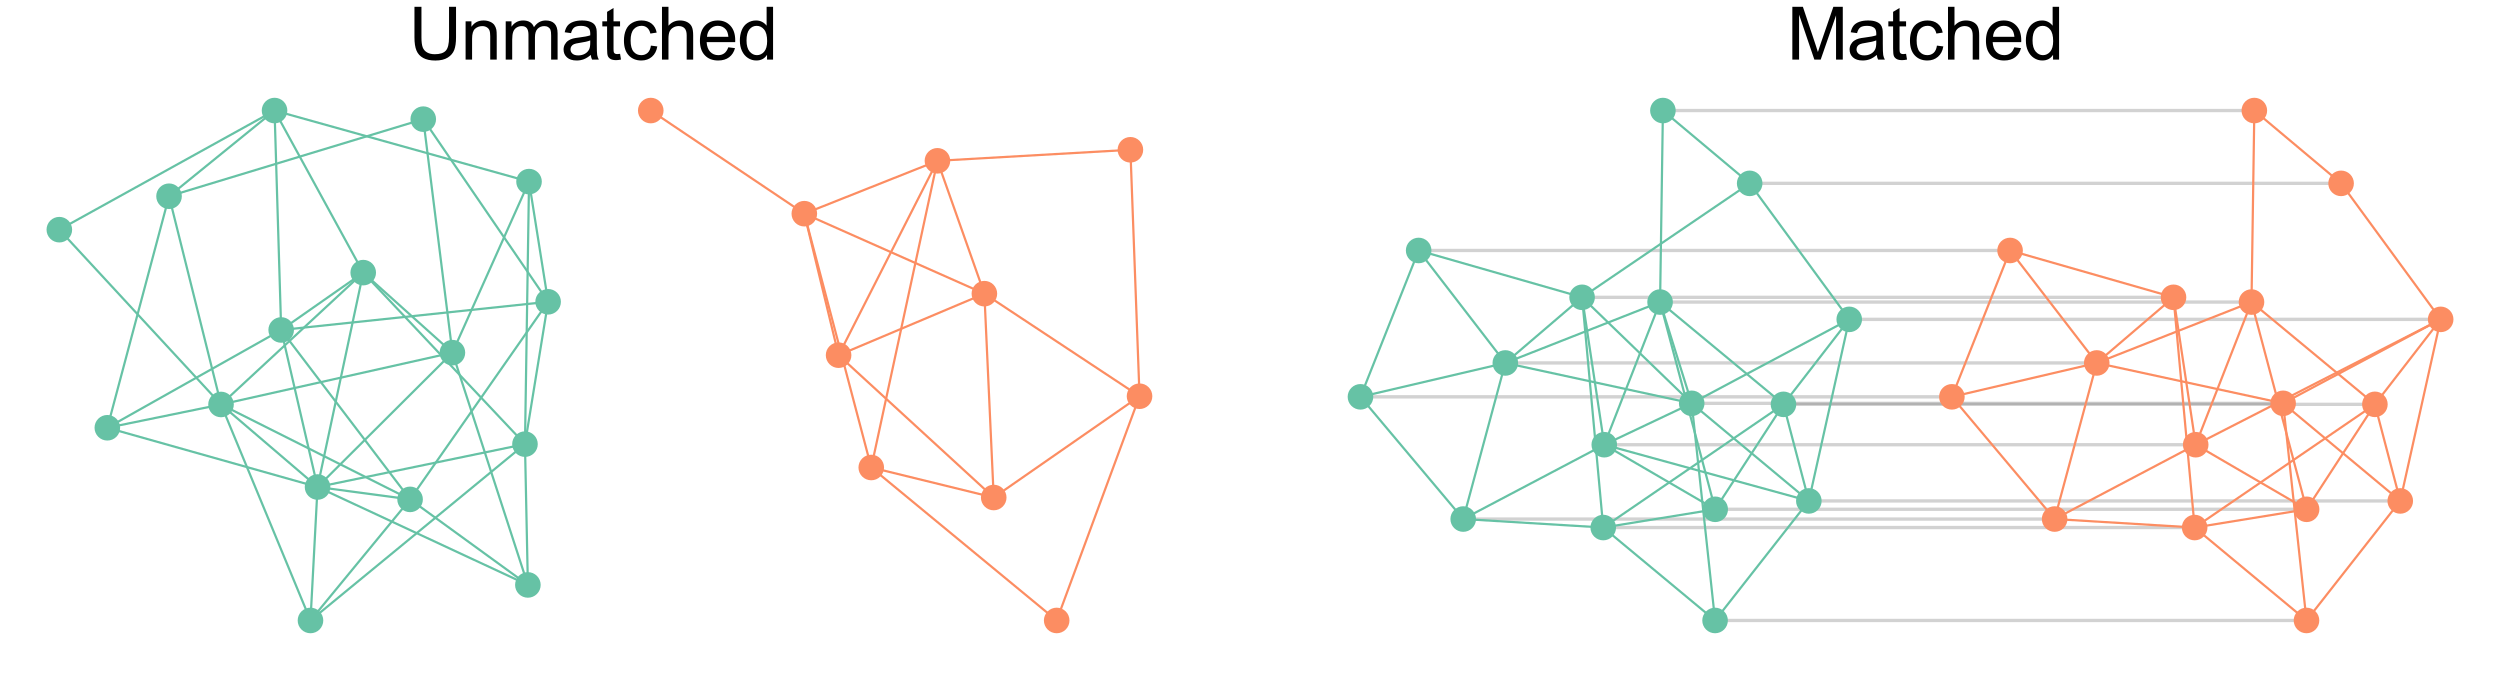 <?xml version="1.0" encoding="utf-8" standalone="no"?>
<!DOCTYPE svg PUBLIC "-//W3C//DTD SVG 1.1//EN"
  "http://www.w3.org/Graphics/SVG/1.1/DTD/svg11.dtd">
<svg xmlns:xlink="http://www.w3.org/1999/xlink" width="1123.2pt" height="306.415pt" viewBox="0 0 1123.2 306.415" xmlns="http://www.w3.org/2000/svg" version="1.1">
 <defs>
  <style type="text/css">*{stroke-linejoin: round; stroke-linecap: butt}</style>
 </defs>
 <g id="figure_1">
  <g id="patch_1">
   <path d="M 0 306.415 
L 1123.2 306.415 
L 1123.2 0 
L 0 0 
z
" style="fill: #ffffff"/>
  </g>
  <g id="axes_1">
   <g id="LineCollection_1">
    <path d="M 203.258 158.438 
L 142.669 218.803 
" clip-path="url(#peb544621de)" style="fill: none; stroke: #66c2a5"/>
    <path d="M 203.258 158.438 
L 237.681 81.592 
" clip-path="url(#peb544621de)" style="fill: none; stroke: #66c2a5"/>
    <path d="M 203.258 158.438 
L 190.161 53.531 
" clip-path="url(#peb544621de)" style="fill: none; stroke: #66c2a5"/>
    <path d="M 203.258 158.438 
L 99.302 181.719 
" clip-path="url(#peb544621de)" style="fill: none; stroke: #66c2a5"/>
    <path d="M 203.258 158.438 
L 163.188 122.484 
" clip-path="url(#peb544621de)" style="fill: none; stroke: #66c2a5"/>
    <path d="M 203.258 158.438 
L 237.166 262.794 
" clip-path="url(#peb544621de)" style="fill: none; stroke: #66c2a5"/>
    <path d="M 142.669 218.803 
L 184.241 224.363 
" clip-path="url(#peb544621de)" style="fill: none; stroke: #66c2a5"/>
    <path d="M 142.669 218.803 
L 126.33 148.248 
" clip-path="url(#peb544621de)" style="fill: none; stroke: #66c2a5"/>
    <path d="M 142.669 218.803 
L 139.492 278.761 
" clip-path="url(#peb544621de)" style="fill: none; stroke: #66c2a5"/>
    <path d="M 142.669 218.803 
L 48.224 192.185 
" clip-path="url(#peb544621de)" style="fill: none; stroke: #66c2a5"/>
    <path d="M 142.669 218.803 
L 99.302 181.719 
" clip-path="url(#peb544621de)" style="fill: none; stroke: #66c2a5"/>
    <path d="M 142.669 218.803 
L 163.188 122.484 
" clip-path="url(#peb544621de)" style="fill: none; stroke: #66c2a5"/>
    <path d="M 142.669 218.803 
L 237.166 262.794 
" clip-path="url(#peb544621de)" style="fill: none; stroke: #66c2a5"/>
    <path d="M 142.669 218.803 
L 235.859 199.538 
" clip-path="url(#peb544621de)" style="fill: none; stroke: #66c2a5"/>
    <path d="M 184.241 224.363 
L 126.33 148.248 
" clip-path="url(#peb544621de)" style="fill: none; stroke: #66c2a5"/>
    <path d="M 184.241 224.363 
L 139.492 278.761 
" clip-path="url(#peb544621de)" style="fill: none; stroke: #66c2a5"/>
    <path d="M 184.241 224.363 
L 99.302 181.719 
" clip-path="url(#peb544621de)" style="fill: none; stroke: #66c2a5"/>
    <path d="M 184.241 224.363 
L 237.166 262.794 
" clip-path="url(#peb544621de)" style="fill: none; stroke: #66c2a5"/>
    <path d="M 184.241 224.363 
L 246.256 135.59 
" clip-path="url(#peb544621de)" style="fill: none; stroke: #66c2a5"/>
    <path d="M 26.658 103.188 
L 123.347 49.67 
" clip-path="url(#peb544621de)" style="fill: none; stroke: #66c2a5"/>
    <path d="M 26.658 103.188 
L 99.302 181.719 
" clip-path="url(#peb544621de)" style="fill: none; stroke: #66c2a5"/>
    <path d="M 126.33 148.248 
L 123.347 49.67 
" clip-path="url(#peb544621de)" style="fill: none; stroke: #66c2a5"/>
    <path d="M 126.33 148.248 
L 48.224 192.185 
" clip-path="url(#peb544621de)" style="fill: none; stroke: #66c2a5"/>
    <path d="M 126.33 148.248 
L 163.188 122.484 
" clip-path="url(#peb544621de)" style="fill: none; stroke: #66c2a5"/>
    <path d="M 126.33 148.248 
L 246.256 135.59 
" clip-path="url(#peb544621de)" style="fill: none; stroke: #66c2a5"/>
    <path d="M 237.681 81.592 
L 123.347 49.67 
" clip-path="url(#peb544621de)" style="fill: none; stroke: #66c2a5"/>
    <path d="M 237.681 81.592 
L 235.859 199.538 
" clip-path="url(#peb544621de)" style="fill: none; stroke: #66c2a5"/>
    <path d="M 237.681 81.592 
L 246.256 135.59 
" clip-path="url(#peb544621de)" style="fill: none; stroke: #66c2a5"/>
    <path d="M 123.347 49.67 
L 75.948 88.166 
" clip-path="url(#peb544621de)" style="fill: none; stroke: #66c2a5"/>
    <path d="M 123.347 49.67 
L 163.188 122.484 
" clip-path="url(#peb544621de)" style="fill: none; stroke: #66c2a5"/>
    <path d="M 75.948 88.166 
L 190.161 53.531 
" clip-path="url(#peb544621de)" style="fill: none; stroke: #66c2a5"/>
    <path d="M 75.948 88.166 
L 48.224 192.185 
" clip-path="url(#peb544621de)" style="fill: none; stroke: #66c2a5"/>
    <path d="M 75.948 88.166 
L 99.302 181.719 
" clip-path="url(#peb544621de)" style="fill: none; stroke: #66c2a5"/>
    <path d="M 190.161 53.531 
L 246.256 135.59 
" clip-path="url(#peb544621de)" style="fill: none; stroke: #66c2a5"/>
    <path d="M 139.492 278.761 
L 99.302 181.719 
" clip-path="url(#peb544621de)" style="fill: none; stroke: #66c2a5"/>
    <path d="M 139.492 278.761 
L 235.859 199.538 
" clip-path="url(#peb544621de)" style="fill: none; stroke: #66c2a5"/>
    <path d="M 48.224 192.185 
L 99.302 181.719 
" clip-path="url(#peb544621de)" style="fill: none; stroke: #66c2a5"/>
    <path d="M 99.302 181.719 
L 163.188 122.484 
" clip-path="url(#peb544621de)" style="fill: none; stroke: #66c2a5"/>
    <path d="M 163.188 122.484 
L 235.859 199.538 
" clip-path="url(#peb544621de)" style="fill: none; stroke: #66c2a5"/>
    <path d="M 237.166 262.794 
L 235.859 199.538 
" clip-path="url(#peb544621de)" style="fill: none; stroke: #66c2a5"/>
    <path d="M 235.859 199.538 
L 246.256 135.59 
" clip-path="url(#peb544621de)" style="fill: none; stroke: #66c2a5"/>
   </g>
   <g id="PathCollection_1">
    <defs>
     <path id="mb8c1a4445a" d="M 0 5 
C 1.326 5 2.598 4.473 3.536 3.536 
C 4.473 2.598 5 1.326 5 0 
C 5 -1.326 4.473 -2.598 3.536 -3.536 
C 2.598 -4.473 1.326 -5 0 -5 
C -1.326 -5 -2.598 -4.473 -3.536 -3.536 
C -4.473 -2.598 -5 -1.326 -5 0 
C -5 1.326 -4.473 2.598 -3.536 3.536 
C -2.598 4.473 -1.326 5 0 5 
z
" style="stroke: #66c2a5; stroke-width: 1.5"/>
    </defs>
    <g clip-path="url(#peb544621de)">
     <use xlink:href="#mb8c1a4445a" x="203.258" y="158.438" style="fill: #66c2a5; stroke: #66c2a5; stroke-width: 1.5"/>
     <use xlink:href="#mb8c1a4445a" x="142.669" y="218.803" style="fill: #66c2a5; stroke: #66c2a5; stroke-width: 1.5"/>
     <use xlink:href="#mb8c1a4445a" x="184.241" y="224.363" style="fill: #66c2a5; stroke: #66c2a5; stroke-width: 1.5"/>
     <use xlink:href="#mb8c1a4445a" x="26.658" y="103.188" style="fill: #66c2a5; stroke: #66c2a5; stroke-width: 1.5"/>
     <use xlink:href="#mb8c1a4445a" x="126.33" y="148.248" style="fill: #66c2a5; stroke: #66c2a5; stroke-width: 1.5"/>
     <use xlink:href="#mb8c1a4445a" x="237.681" y="81.592" style="fill: #66c2a5; stroke: #66c2a5; stroke-width: 1.5"/>
     <use xlink:href="#mb8c1a4445a" x="123.347" y="49.67" style="fill: #66c2a5; stroke: #66c2a5; stroke-width: 1.5"/>
     <use xlink:href="#mb8c1a4445a" x="75.948" y="88.166" style="fill: #66c2a5; stroke: #66c2a5; stroke-width: 1.5"/>
     <use xlink:href="#mb8c1a4445a" x="190.161" y="53.531" style="fill: #66c2a5; stroke: #66c2a5; stroke-width: 1.5"/>
     <use xlink:href="#mb8c1a4445a" x="139.492" y="278.761" style="fill: #66c2a5; stroke: #66c2a5; stroke-width: 1.5"/>
     <use xlink:href="#mb8c1a4445a" x="48.224" y="192.185" style="fill: #66c2a5; stroke: #66c2a5; stroke-width: 1.5"/>
     <use xlink:href="#mb8c1a4445a" x="99.302" y="181.719" style="fill: #66c2a5; stroke: #66c2a5; stroke-width: 1.5"/>
     <use xlink:href="#mb8c1a4445a" x="163.188" y="122.484" style="fill: #66c2a5; stroke: #66c2a5; stroke-width: 1.5"/>
     <use xlink:href="#mb8c1a4445a" x="237.166" y="262.794" style="fill: #66c2a5; stroke: #66c2a5; stroke-width: 1.5"/>
     <use xlink:href="#mb8c1a4445a" x="235.859" y="199.538" style="fill: #66c2a5; stroke: #66c2a5; stroke-width: 1.5"/>
     <use xlink:href="#mb8c1a4445a" x="246.256" y="135.59" style="fill: #66c2a5; stroke: #66c2a5; stroke-width: 1.5"/>
    </g>
   </g>
  </g>
  <g id="axes_2">
   <g id="LineCollection_2">
    <path d="M 446.46 223.524 
L 442.26 131.942 
" clip-path="url(#pb7370dd706)" style="fill: none; stroke: #fc8d62"/>
    <path d="M 446.46 223.524 
L 391.438 210.035 
" clip-path="url(#pb7370dd706)" style="fill: none; stroke: #fc8d62"/>
    <path d="M 446.46 223.524 
L 376.763 159.579 
" clip-path="url(#pb7370dd706)" style="fill: none; stroke: #fc8d62"/>
    <path d="M 446.46 223.524 
L 511.971 178.016 
" clip-path="url(#pb7370dd706)" style="fill: none; stroke: #fc8d62"/>
    <path d="M 507.868 67.293 
L 421.171 72.249 
" clip-path="url(#pb7370dd706)" style="fill: none; stroke: #fc8d62"/>
    <path d="M 507.868 67.293 
L 511.971 178.016 
" clip-path="url(#pb7370dd706)" style="fill: none; stroke: #fc8d62"/>
    <path d="M 421.171 72.249 
L 442.26 131.942 
" clip-path="url(#pb7370dd706)" style="fill: none; stroke: #fc8d62"/>
    <path d="M 421.171 72.249 
L 391.438 210.035 
" clip-path="url(#pb7370dd706)" style="fill: none; stroke: #fc8d62"/>
    <path d="M 421.171 72.249 
L 376.763 159.579 
" clip-path="url(#pb7370dd706)" style="fill: none; stroke: #fc8d62"/>
    <path d="M 421.171 72.249 
L 361.367 96.004 
" clip-path="url(#pb7370dd706)" style="fill: none; stroke: #fc8d62"/>
    <path d="M 442.26 131.942 
L 376.763 159.579 
" clip-path="url(#pb7370dd706)" style="fill: none; stroke: #fc8d62"/>
    <path d="M 442.26 131.942 
L 511.971 178.016 
" clip-path="url(#pb7370dd706)" style="fill: none; stroke: #fc8d62"/>
    <path d="M 442.26 131.942 
L 361.367 96.004 
" clip-path="url(#pb7370dd706)" style="fill: none; stroke: #fc8d62"/>
    <path d="M 391.438 210.035 
L 474.749 278.761 
" clip-path="url(#pb7370dd706)" style="fill: none; stroke: #fc8d62"/>
    <path d="M 391.438 210.035 
L 361.367 96.004 
" clip-path="url(#pb7370dd706)" style="fill: none; stroke: #fc8d62"/>
    <path d="M 292.372 49.67 
L 361.367 96.004 
" clip-path="url(#pb7370dd706)" style="fill: none; stroke: #fc8d62"/>
    <path d="M 376.763 159.579 
L 361.367 96.004 
" clip-path="url(#pb7370dd706)" style="fill: none; stroke: #fc8d62"/>
    <path d="M 511.971 178.016 
L 474.749 278.761 
" clip-path="url(#pb7370dd706)" style="fill: none; stroke: #fc8d62"/>
   </g>
   <g id="PathCollection_2">
    <defs>
     <path id="m005a58cb31" d="M 0 5 
C 1.326 5 2.598 4.473 3.536 3.536 
C 4.473 2.598 5 1.326 5 0 
C 5 -1.326 4.473 -2.598 3.536 -3.536 
C 2.598 -4.473 1.326 -5 0 -5 
C -1.326 -5 -2.598 -4.473 -3.536 -3.536 
C -4.473 -2.598 -5 -1.326 -5 0 
C -5 1.326 -4.473 2.598 -3.536 3.536 
C -2.598 4.473 -1.326 5 0 5 
z
" style="stroke: #fc8d62; stroke-width: 1.5"/>
    </defs>
    <g clip-path="url(#pb7370dd706)">
     <use xlink:href="#m005a58cb31" x="446.46" y="223.524" style="fill: #fc8d62; stroke: #fc8d62; stroke-width: 1.5"/>
     <use xlink:href="#m005a58cb31" x="507.868" y="67.293" style="fill: #fc8d62; stroke: #fc8d62; stroke-width: 1.5"/>
     <use xlink:href="#m005a58cb31" x="421.171" y="72.249" style="fill: #fc8d62; stroke: #fc8d62; stroke-width: 1.5"/>
     <use xlink:href="#m005a58cb31" x="442.26" y="131.942" style="fill: #fc8d62; stroke: #fc8d62; stroke-width: 1.5"/>
     <use xlink:href="#m005a58cb31" x="391.438" y="210.035" style="fill: #fc8d62; stroke: #fc8d62; stroke-width: 1.5"/>
     <use xlink:href="#m005a58cb31" x="292.372" y="49.67" style="fill: #fc8d62; stroke: #fc8d62; stroke-width: 1.5"/>
     <use xlink:href="#m005a58cb31" x="376.763" y="159.579" style="fill: #fc8d62; stroke: #fc8d62; stroke-width: 1.5"/>
     <use xlink:href="#m005a58cb31" x="511.971" y="178.016" style="fill: #fc8d62; stroke: #fc8d62; stroke-width: 1.5"/>
     <use xlink:href="#m005a58cb31" x="474.749" y="278.761" style="fill: #fc8d62; stroke: #fc8d62; stroke-width: 1.5"/>
     <use xlink:href="#m005a58cb31" x="361.367" y="96.004" style="fill: #fc8d62; stroke: #fc8d62; stroke-width: 1.5"/>
    </g>
   </g>
  </g>
  <g id="axes_3">
   <g id="patch_2">
    <path d="M 770.601 228.817 
Q 903.458 228.817 1036.315 228.817 
" style="fill: none; opacity: 0.3; stroke: #696969; stroke-width: 1.5; stroke-linecap: round"/>
   </g>
   <g id="patch_3">
    <path d="M 801.278 181.663 
Q 934.135 181.663 1066.992 181.663 
" style="fill: none; opacity: 0.3; stroke: #696969; stroke-width: 1.5; stroke-linecap: round"/>
   </g>
   <g id="patch_4">
    <path d="M 745.839 135.71 
Q 878.696 135.71 1011.553 135.71 
" style="fill: none; opacity: 0.3; stroke: #696969; stroke-width: 1.5; stroke-linecap: round"/>
   </g>
   <g id="patch_5">
    <path d="M 786.092 82.38 
Q 918.949 82.38 1051.806 82.38 
" style="fill: none; opacity: 0.3; stroke: #696969; stroke-width: 1.5; stroke-linecap: round"/>
   </g>
   <g id="patch_6">
    <path d="M 747.113 49.67 
Q 879.97 49.67 1012.828 49.67 
" style="fill: none; opacity: 0.3; stroke: #696969; stroke-width: 1.5; stroke-linecap: round"/>
   </g>
   <g id="patch_7">
    <path d="M 760.046 181.203 
Q 892.903 181.203 1025.76 181.203 
" style="fill: none; opacity: 0.3; stroke: #696969; stroke-width: 1.5; stroke-linecap: round"/>
   </g>
   <g id="patch_8">
    <path d="M 812.674 225.056 
Q 945.531 225.056 1078.388 225.056 
" style="fill: none; opacity: 0.3; stroke: #696969; stroke-width: 1.5; stroke-linecap: round"/>
   </g>
   <g id="patch_9">
    <path d="M 637.374 112.535 
Q 770.231 112.535 903.088 112.535 
" style="fill: none; opacity: 0.3; stroke: #696969; stroke-width: 1.5; stroke-linecap: round"/>
   </g>
   <g id="patch_10">
    <path d="M 657.391 233.195 
Q 790.248 233.195 923.105 233.195 
" style="fill: none; opacity: 0.3; stroke: #696969; stroke-width: 1.5; stroke-linecap: round"/>
   </g>
   <g id="patch_11">
    <path d="M 676.311 163.071 
Q 809.168 163.071 942.025 163.071 
" style="fill: none; opacity: 0.3; stroke: #696969; stroke-width: 1.5; stroke-linecap: round"/>
   </g>
   <g id="patch_12">
    <path d="M 611.229 178.289 
Q 744.086 178.289 876.944 178.289 
" style="fill: none; opacity: 0.3; stroke: #696969; stroke-width: 1.5; stroke-linecap: round"/>
   </g>
   <g id="patch_13">
    <path d="M 770.549 278.761 
Q 903.406 278.761 1036.264 278.761 
" style="fill: none; opacity: 0.3; stroke: #696969; stroke-width: 1.5; stroke-linecap: round"/>
   </g>
   <g id="patch_14">
    <path d="M 720.304 237.014 
Q 853.161 237.014 986.018 237.014 
" style="fill: none; opacity: 0.3; stroke: #696969; stroke-width: 1.5; stroke-linecap: round"/>
   </g>
   <g id="patch_15">
    <path d="M 720.769 199.799 
Q 853.626 199.799 986.483 199.799 
" style="fill: none; opacity: 0.3; stroke: #696969; stroke-width: 1.5; stroke-linecap: round"/>
   </g>
   <g id="patch_16">
    <path d="M 830.828 143.486 
Q 963.685 143.486 1096.542 143.486 
" style="fill: none; opacity: 0.3; stroke: #696969; stroke-width: 1.5; stroke-linecap: round"/>
   </g>
   <g id="patch_17">
    <path d="M 710.799 133.575 
Q 843.656 133.575 976.513 133.575 
" style="fill: none; opacity: 0.3; stroke: #696969; stroke-width: 1.5; stroke-linecap: round"/>
   </g>
  </g>
  <g id="axes_4">
   <g id="LineCollection_3">
    <path d="M 770.601 228.817 
L 801.278 181.663 
" clip-path="url(#pa46cb71063)" style="fill: none; stroke: #66c2a5"/>
    <path d="M 770.601 228.817 
L 745.839 135.71 
" clip-path="url(#pa46cb71063)" style="fill: none; stroke: #66c2a5"/>
    <path d="M 770.601 228.817 
L 720.304 237.014 
" clip-path="url(#pa46cb71063)" style="fill: none; stroke: #66c2a5"/>
    <path d="M 770.601 228.817 
L 720.769 199.799 
" clip-path="url(#pa46cb71063)" style="fill: none; stroke: #66c2a5"/>
    <path d="M 801.278 181.663 
L 745.839 135.71 
" clip-path="url(#pa46cb71063)" style="fill: none; stroke: #66c2a5"/>
    <path d="M 801.278 181.663 
L 812.674 225.056 
" clip-path="url(#pa46cb71063)" style="fill: none; stroke: #66c2a5"/>
    <path d="M 801.278 181.663 
L 720.304 237.014 
" clip-path="url(#pa46cb71063)" style="fill: none; stroke: #66c2a5"/>
    <path d="M 801.278 181.663 
L 830.828 143.486 
" clip-path="url(#pa46cb71063)" style="fill: none; stroke: #66c2a5"/>
    <path d="M 745.839 135.71 
L 747.113 49.67 
" clip-path="url(#pa46cb71063)" style="fill: none; stroke: #66c2a5"/>
    <path d="M 745.839 135.71 
L 760.046 181.203 
" clip-path="url(#pa46cb71063)" style="fill: none; stroke: #66c2a5"/>
    <path d="M 745.839 135.71 
L 676.311 163.071 
" clip-path="url(#pa46cb71063)" style="fill: none; stroke: #66c2a5"/>
    <path d="M 745.839 135.71 
L 720.769 199.799 
" clip-path="url(#pa46cb71063)" style="fill: none; stroke: #66c2a5"/>
    <path d="M 786.092 82.38 
L 747.113 49.67 
" clip-path="url(#pa46cb71063)" style="fill: none; stroke: #66c2a5"/>
    <path d="M 786.092 82.38 
L 830.828 143.486 
" clip-path="url(#pa46cb71063)" style="fill: none; stroke: #66c2a5"/>
    <path d="M 786.092 82.38 
L 710.799 133.575 
" clip-path="url(#pa46cb71063)" style="fill: none; stroke: #66c2a5"/>
    <path d="M 760.046 181.203 
L 812.674 225.056 
" clip-path="url(#pa46cb71063)" style="fill: none; stroke: #66c2a5"/>
    <path d="M 760.046 181.203 
L 676.311 163.071 
" clip-path="url(#pa46cb71063)" style="fill: none; stroke: #66c2a5"/>
    <path d="M 760.046 181.203 
L 770.549 278.761 
" clip-path="url(#pa46cb71063)" style="fill: none; stroke: #66c2a5"/>
    <path d="M 760.046 181.203 
L 720.769 199.799 
" clip-path="url(#pa46cb71063)" style="fill: none; stroke: #66c2a5"/>
    <path d="M 760.046 181.203 
L 830.828 143.486 
" clip-path="url(#pa46cb71063)" style="fill: none; stroke: #66c2a5"/>
    <path d="M 760.046 181.203 
L 710.799 133.575 
" clip-path="url(#pa46cb71063)" style="fill: none; stroke: #66c2a5"/>
    <path d="M 812.674 225.056 
L 770.549 278.761 
" clip-path="url(#pa46cb71063)" style="fill: none; stroke: #66c2a5"/>
    <path d="M 812.674 225.056 
L 720.769 199.799 
" clip-path="url(#pa46cb71063)" style="fill: none; stroke: #66c2a5"/>
    <path d="M 812.674 225.056 
L 830.828 143.486 
" clip-path="url(#pa46cb71063)" style="fill: none; stroke: #66c2a5"/>
    <path d="M 637.374 112.535 
L 676.311 163.071 
" clip-path="url(#pa46cb71063)" style="fill: none; stroke: #66c2a5"/>
    <path d="M 637.374 112.535 
L 611.229 178.289 
" clip-path="url(#pa46cb71063)" style="fill: none; stroke: #66c2a5"/>
    <path d="M 637.374 112.535 
L 710.799 133.575 
" clip-path="url(#pa46cb71063)" style="fill: none; stroke: #66c2a5"/>
    <path d="M 657.391 233.195 
L 676.311 163.071 
" clip-path="url(#pa46cb71063)" style="fill: none; stroke: #66c2a5"/>
    <path d="M 657.391 233.195 
L 611.229 178.289 
" clip-path="url(#pa46cb71063)" style="fill: none; stroke: #66c2a5"/>
    <path d="M 657.391 233.195 
L 720.304 237.014 
" clip-path="url(#pa46cb71063)" style="fill: none; stroke: #66c2a5"/>
    <path d="M 657.391 233.195 
L 720.769 199.799 
" clip-path="url(#pa46cb71063)" style="fill: none; stroke: #66c2a5"/>
    <path d="M 676.311 163.071 
L 611.229 178.289 
" clip-path="url(#pa46cb71063)" style="fill: none; stroke: #66c2a5"/>
    <path d="M 676.311 163.071 
L 710.799 133.575 
" clip-path="url(#pa46cb71063)" style="fill: none; stroke: #66c2a5"/>
    <path d="M 770.549 278.761 
L 720.304 237.014 
" clip-path="url(#pa46cb71063)" style="fill: none; stroke: #66c2a5"/>
    <path d="M 720.304 237.014 
L 710.799 133.575 
" clip-path="url(#pa46cb71063)" style="fill: none; stroke: #66c2a5"/>
    <path d="M 720.769 199.799 
L 710.799 133.575 
" clip-path="url(#pa46cb71063)" style="fill: none; stroke: #66c2a5"/>
   </g>
   <g id="PathCollection_3">
    <g clip-path="url(#pa46cb71063)">
     <use xlink:href="#mb8c1a4445a" x="770.601" y="228.817" style="fill: #66c2a5; stroke: #66c2a5; stroke-width: 1.5"/>
     <use xlink:href="#mb8c1a4445a" x="801.278" y="181.663" style="fill: #66c2a5; stroke: #66c2a5; stroke-width: 1.5"/>
     <use xlink:href="#mb8c1a4445a" x="745.839" y="135.71" style="fill: #66c2a5; stroke: #66c2a5; stroke-width: 1.5"/>
     <use xlink:href="#mb8c1a4445a" x="786.092" y="82.38" style="fill: #66c2a5; stroke: #66c2a5; stroke-width: 1.5"/>
     <use xlink:href="#mb8c1a4445a" x="747.113" y="49.67" style="fill: #66c2a5; stroke: #66c2a5; stroke-width: 1.5"/>
     <use xlink:href="#mb8c1a4445a" x="760.046" y="181.203" style="fill: #66c2a5; stroke: #66c2a5; stroke-width: 1.5"/>
     <use xlink:href="#mb8c1a4445a" x="812.674" y="225.056" style="fill: #66c2a5; stroke: #66c2a5; stroke-width: 1.5"/>
     <use xlink:href="#mb8c1a4445a" x="637.374" y="112.535" style="fill: #66c2a5; stroke: #66c2a5; stroke-width: 1.5"/>
     <use xlink:href="#mb8c1a4445a" x="657.391" y="233.195" style="fill: #66c2a5; stroke: #66c2a5; stroke-width: 1.5"/>
     <use xlink:href="#mb8c1a4445a" x="676.311" y="163.071" style="fill: #66c2a5; stroke: #66c2a5; stroke-width: 1.5"/>
     <use xlink:href="#mb8c1a4445a" x="611.229" y="178.289" style="fill: #66c2a5; stroke: #66c2a5; stroke-width: 1.5"/>
     <use xlink:href="#mb8c1a4445a" x="770.549" y="278.761" style="fill: #66c2a5; stroke: #66c2a5; stroke-width: 1.5"/>
     <use xlink:href="#mb8c1a4445a" x="720.304" y="237.014" style="fill: #66c2a5; stroke: #66c2a5; stroke-width: 1.5"/>
     <use xlink:href="#mb8c1a4445a" x="720.769" y="199.799" style="fill: #66c2a5; stroke: #66c2a5; stroke-width: 1.5"/>
     <use xlink:href="#mb8c1a4445a" x="830.828" y="143.486" style="fill: #66c2a5; stroke: #66c2a5; stroke-width: 1.5"/>
     <use xlink:href="#mb8c1a4445a" x="710.799" y="133.575" style="fill: #66c2a5; stroke: #66c2a5; stroke-width: 1.5"/>
    </g>
   </g>
  </g>
  <g id="axes_5">
   <g id="LineCollection_4">
    <path d="M 1036.315 228.817 
L 1066.992 181.663 
" clip-path="url(#p0b86509f77)" style="fill: none; stroke: #fc8d62"/>
    <path d="M 1036.315 228.817 
L 1011.553 135.71 
" clip-path="url(#p0b86509f77)" style="fill: none; stroke: #fc8d62"/>
    <path d="M 1036.315 228.817 
L 986.018 237.014 
" clip-path="url(#p0b86509f77)" style="fill: none; stroke: #fc8d62"/>
    <path d="M 1036.315 228.817 
L 986.483 199.799 
" clip-path="url(#p0b86509f77)" style="fill: none; stroke: #fc8d62"/>
    <path d="M 1066.992 181.663 
L 1011.553 135.71 
" clip-path="url(#p0b86509f77)" style="fill: none; stroke: #fc8d62"/>
    <path d="M 1066.992 181.663 
L 1078.388 225.056 
" clip-path="url(#p0b86509f77)" style="fill: none; stroke: #fc8d62"/>
    <path d="M 1066.992 181.663 
L 986.018 237.014 
" clip-path="url(#p0b86509f77)" style="fill: none; stroke: #fc8d62"/>
    <path d="M 1066.992 181.663 
L 1096.542 143.486 
" clip-path="url(#p0b86509f77)" style="fill: none; stroke: #fc8d62"/>
    <path d="M 1011.553 135.71 
L 1012.828 49.67 
" clip-path="url(#p0b86509f77)" style="fill: none; stroke: #fc8d62"/>
    <path d="M 1011.553 135.71 
L 942.025 163.071 
" clip-path="url(#p0b86509f77)" style="fill: none; stroke: #fc8d62"/>
    <path d="M 1011.553 135.71 
L 986.483 199.799 
" clip-path="url(#p0b86509f77)" style="fill: none; stroke: #fc8d62"/>
    <path d="M 1051.806 82.38 
L 1012.828 49.67 
" clip-path="url(#p0b86509f77)" style="fill: none; stroke: #fc8d62"/>
    <path d="M 1051.806 82.38 
L 1096.542 143.486 
" clip-path="url(#p0b86509f77)" style="fill: none; stroke: #fc8d62"/>
    <path d="M 1025.76 181.203 
L 1078.388 225.056 
" clip-path="url(#p0b86509f77)" style="fill: none; stroke: #fc8d62"/>
    <path d="M 1025.76 181.203 
L 942.025 163.071 
" clip-path="url(#p0b86509f77)" style="fill: none; stroke: #fc8d62"/>
    <path d="M 1025.76 181.203 
L 1036.264 278.761 
" clip-path="url(#p0b86509f77)" style="fill: none; stroke: #fc8d62"/>
    <path d="M 1025.76 181.203 
L 1096.542 143.486 
" clip-path="url(#p0b86509f77)" style="fill: none; stroke: #fc8d62"/>
    <path d="M 1078.388 225.056 
L 1036.264 278.761 
" clip-path="url(#p0b86509f77)" style="fill: none; stroke: #fc8d62"/>
    <path d="M 1078.388 225.056 
L 1096.542 143.486 
" clip-path="url(#p0b86509f77)" style="fill: none; stroke: #fc8d62"/>
    <path d="M 903.088 112.535 
L 942.025 163.071 
" clip-path="url(#p0b86509f77)" style="fill: none; stroke: #fc8d62"/>
    <path d="M 903.088 112.535 
L 876.944 178.289 
" clip-path="url(#p0b86509f77)" style="fill: none; stroke: #fc8d62"/>
    <path d="M 903.088 112.535 
L 976.513 133.575 
" clip-path="url(#p0b86509f77)" style="fill: none; stroke: #fc8d62"/>
    <path d="M 923.105 233.195 
L 942.025 163.071 
" clip-path="url(#p0b86509f77)" style="fill: none; stroke: #fc8d62"/>
    <path d="M 923.105 233.195 
L 876.944 178.289 
" clip-path="url(#p0b86509f77)" style="fill: none; stroke: #fc8d62"/>
    <path d="M 923.105 233.195 
L 986.018 237.014 
" clip-path="url(#p0b86509f77)" style="fill: none; stroke: #fc8d62"/>
    <path d="M 923.105 233.195 
L 986.483 199.799 
" clip-path="url(#p0b86509f77)" style="fill: none; stroke: #fc8d62"/>
    <path d="M 942.025 163.071 
L 876.944 178.289 
" clip-path="url(#p0b86509f77)" style="fill: none; stroke: #fc8d62"/>
    <path d="M 942.025 163.071 
L 976.513 133.575 
" clip-path="url(#p0b86509f77)" style="fill: none; stroke: #fc8d62"/>
    <path d="M 1036.264 278.761 
L 986.018 237.014 
" clip-path="url(#p0b86509f77)" style="fill: none; stroke: #fc8d62"/>
    <path d="M 986.018 237.014 
L 976.513 133.575 
" clip-path="url(#p0b86509f77)" style="fill: none; stroke: #fc8d62"/>
    <path d="M 986.483 199.799 
L 1096.542 143.486 
" clip-path="url(#p0b86509f77)" style="fill: none; stroke: #fc8d62"/>
    <path d="M 986.483 199.799 
L 976.513 133.575 
" clip-path="url(#p0b86509f77)" style="fill: none; stroke: #fc8d62"/>
   </g>
   <g id="PathCollection_4">
    <g clip-path="url(#p0b86509f77)">
     <use xlink:href="#m005a58cb31" x="1036.315" y="228.817" style="fill: #fc8d62; stroke: #fc8d62; stroke-width: 1.5"/>
     <use xlink:href="#m005a58cb31" x="1066.992" y="181.663" style="fill: #fc8d62; stroke: #fc8d62; stroke-width: 1.5"/>
     <use xlink:href="#m005a58cb31" x="1011.553" y="135.71" style="fill: #fc8d62; stroke: #fc8d62; stroke-width: 1.5"/>
     <use xlink:href="#m005a58cb31" x="1051.806" y="82.38" style="fill: #fc8d62; stroke: #fc8d62; stroke-width: 1.5"/>
     <use xlink:href="#m005a58cb31" x="1012.828" y="49.67" style="fill: #fc8d62; stroke: #fc8d62; stroke-width: 1.5"/>
     <use xlink:href="#m005a58cb31" x="1025.76" y="181.203" style="fill: #fc8d62; stroke: #fc8d62; stroke-width: 1.5"/>
     <use xlink:href="#m005a58cb31" x="1078.388" y="225.056" style="fill: #fc8d62; stroke: #fc8d62; stroke-width: 1.5"/>
     <use xlink:href="#m005a58cb31" x="903.088" y="112.535" style="fill: #fc8d62; stroke: #fc8d62; stroke-width: 1.5"/>
     <use xlink:href="#m005a58cb31" x="923.105" y="233.195" style="fill: #fc8d62; stroke: #fc8d62; stroke-width: 1.5"/>
     <use xlink:href="#m005a58cb31" x="942.025" y="163.071" style="fill: #fc8d62; stroke: #fc8d62; stroke-width: 1.5"/>
     <use xlink:href="#m005a58cb31" x="876.944" y="178.289" style="fill: #fc8d62; stroke: #fc8d62; stroke-width: 1.5"/>
     <use xlink:href="#m005a58cb31" x="1036.264" y="278.761" style="fill: #fc8d62; stroke: #fc8d62; stroke-width: 1.5"/>
     <use xlink:href="#m005a58cb31" x="986.018" y="237.014" style="fill: #fc8d62; stroke: #fc8d62; stroke-width: 1.5"/>
     <use xlink:href="#m005a58cb31" x="986.483" y="199.799" style="fill: #fc8d62; stroke: #fc8d62; stroke-width: 1.5"/>
     <use xlink:href="#m005a58cb31" x="1096.542" y="143.486" style="fill: #fc8d62; stroke: #fc8d62; stroke-width: 1.5"/>
     <use xlink:href="#m005a58cb31" x="976.513" y="133.575" style="fill: #fc8d62; stroke: #fc8d62; stroke-width: 1.5"/>
    </g>
   </g>
  </g>
  <g id="text_1">
   <!-- Unmatched -->
   <g transform="translate(183.6 26.791)scale(0.324 -0.324)">
    <defs>
     <path id="ArialMT-55" d="M 3500 4581 
L 4106 4581 
L 4106 1934 
Q 4106 1244 3950 837 
Q 3794 431 3386 176 
Q 2978 -78 2316 -78 
Q 1672 -78 1262 144 
Q 853 366 678 786 
Q 503 1206 503 1934 
L 503 4581 
L 1109 4581 
L 1109 1938 
Q 1109 1341 1220 1058 
Q 1331 775 1601 622 
Q 1872 469 2263 469 
Q 2931 469 3215 772 
Q 3500 1075 3500 1938 
L 3500 4581 
z
" transform="scale(0.016)"/>
     <path id="ArialMT-6e" d="M 422 0 
L 422 3319 
L 928 3319 
L 928 2847 
Q 1294 3394 1984 3394 
Q 2284 3394 2536 3286 
Q 2788 3178 2913 3003 
Q 3038 2828 3088 2588 
Q 3119 2431 3119 2041 
L 3119 0 
L 2556 0 
L 2556 2019 
Q 2556 2363 2490 2533 
Q 2425 2703 2258 2804 
Q 2091 2906 1866 2906 
Q 1506 2906 1245 2678 
Q 984 2450 984 1813 
L 984 0 
L 422 0 
z
" transform="scale(0.016)"/>
     <path id="ArialMT-6d" d="M 422 0 
L 422 3319 
L 925 3319 
L 925 2853 
Q 1081 3097 1340 3245 
Q 1600 3394 1931 3394 
Q 2300 3394 2536 3241 
Q 2772 3088 2869 2813 
Q 3263 3394 3894 3394 
Q 4388 3394 4653 3120 
Q 4919 2847 4919 2278 
L 4919 0 
L 4359 0 
L 4359 2091 
Q 4359 2428 4304 2576 
Q 4250 2725 4106 2815 
Q 3963 2906 3769 2906 
Q 3419 2906 3187 2673 
Q 2956 2441 2956 1928 
L 2956 0 
L 2394 0 
L 2394 2156 
Q 2394 2531 2256 2718 
Q 2119 2906 1806 2906 
Q 1569 2906 1367 2781 
Q 1166 2656 1075 2415 
Q 984 2175 984 1722 
L 984 0 
L 422 0 
z
" transform="scale(0.016)"/>
     <path id="ArialMT-61" d="M 2588 409 
Q 2275 144 1986 34 
Q 1697 -75 1366 -75 
Q 819 -75 525 192 
Q 231 459 231 875 
Q 231 1119 342 1320 
Q 453 1522 633 1644 
Q 813 1766 1038 1828 
Q 1203 1872 1538 1913 
Q 2219 1994 2541 2106 
Q 2544 2222 2544 2253 
Q 2544 2597 2384 2738 
Q 2169 2928 1744 2928 
Q 1347 2928 1158 2789 
Q 969 2650 878 2297 
L 328 2372 
Q 403 2725 575 2942 
Q 747 3159 1072 3276 
Q 1397 3394 1825 3394 
Q 2250 3394 2515 3294 
Q 2781 3194 2906 3042 
Q 3031 2891 3081 2659 
Q 3109 2516 3109 2141 
L 3109 1391 
Q 3109 606 3145 398 
Q 3181 191 3288 0 
L 2700 0 
Q 2613 175 2588 409 
z
M 2541 1666 
Q 2234 1541 1622 1453 
Q 1275 1403 1131 1340 
Q 988 1278 909 1158 
Q 831 1038 831 891 
Q 831 666 1001 516 
Q 1172 366 1500 366 
Q 1825 366 2078 508 
Q 2331 650 2450 897 
Q 2541 1088 2541 1459 
L 2541 1666 
z
" transform="scale(0.016)"/>
     <path id="ArialMT-74" d="M 1650 503 
L 1731 6 
Q 1494 -44 1306 -44 
Q 1000 -44 831 53 
Q 663 150 594 308 
Q 525 466 525 972 
L 525 2881 
L 113 2881 
L 113 3319 
L 525 3319 
L 525 4141 
L 1084 4478 
L 1084 3319 
L 1650 3319 
L 1650 2881 
L 1084 2881 
L 1084 941 
Q 1084 700 1114 631 
Q 1144 563 1211 522 
Q 1278 481 1403 481 
Q 1497 481 1650 503 
z
" transform="scale(0.016)"/>
     <path id="ArialMT-63" d="M 2588 1216 
L 3141 1144 
Q 3050 572 2676 248 
Q 2303 -75 1759 -75 
Q 1078 -75 664 370 
Q 250 816 250 1647 
Q 250 2184 428 2587 
Q 606 2991 970 3192 
Q 1334 3394 1763 3394 
Q 2303 3394 2647 3120 
Q 2991 2847 3088 2344 
L 2541 2259 
Q 2463 2594 2264 2762 
Q 2066 2931 1784 2931 
Q 1359 2931 1093 2626 
Q 828 2322 828 1663 
Q 828 994 1084 691 
Q 1341 388 1753 388 
Q 2084 388 2306 591 
Q 2528 794 2588 1216 
z
" transform="scale(0.016)"/>
     <path id="ArialMT-68" d="M 422 0 
L 422 4581 
L 984 4581 
L 984 2938 
Q 1378 3394 1978 3394 
Q 2347 3394 2619 3248 
Q 2891 3103 3008 2847 
Q 3125 2591 3125 2103 
L 3125 0 
L 2563 0 
L 2563 2103 
Q 2563 2525 2380 2717 
Q 2197 2909 1863 2909 
Q 1613 2909 1392 2779 
Q 1172 2650 1078 2428 
Q 984 2206 984 1816 
L 984 0 
L 422 0 
z
" transform="scale(0.016)"/>
     <path id="ArialMT-65" d="M 2694 1069 
L 3275 997 
Q 3138 488 2766 206 
Q 2394 -75 1816 -75 
Q 1088 -75 661 373 
Q 234 822 234 1631 
Q 234 2469 665 2931 
Q 1097 3394 1784 3394 
Q 2450 3394 2872 2941 
Q 3294 2488 3294 1666 
Q 3294 1616 3291 1516 
L 816 1516 
Q 847 969 1125 678 
Q 1403 388 1819 388 
Q 2128 388 2347 550 
Q 2566 713 2694 1069 
z
M 847 1978 
L 2700 1978 
Q 2663 2397 2488 2606 
Q 2219 2931 1791 2931 
Q 1403 2931 1139 2672 
Q 875 2413 847 1978 
z
" transform="scale(0.016)"/>
     <path id="ArialMT-64" d="M 2575 0 
L 2575 419 
Q 2259 -75 1647 -75 
Q 1250 -75 917 144 
Q 584 363 401 755 
Q 219 1147 219 1656 
Q 219 2153 384 2558 
Q 550 2963 881 3178 
Q 1213 3394 1622 3394 
Q 1922 3394 2156 3267 
Q 2391 3141 2538 2938 
L 2538 4581 
L 3097 4581 
L 3097 0 
L 2575 0 
z
M 797 1656 
Q 797 1019 1065 703 
Q 1334 388 1700 388 
Q 2069 388 2326 689 
Q 2584 991 2584 1609 
Q 2584 2291 2321 2609 
Q 2059 2928 1675 2928 
Q 1300 2928 1048 2622 
Q 797 2316 797 1656 
z
" transform="scale(0.016)"/>
    </defs>
    <use xlink:href="#ArialMT-55"/>
    <use xlink:href="#ArialMT-6e" x="72.217"/>
    <use xlink:href="#ArialMT-6d" x="127.832"/>
    <use xlink:href="#ArialMT-61" x="211.133"/>
    <use xlink:href="#ArialMT-74" x="266.748"/>
    <use xlink:href="#ArialMT-63" x="294.531"/>
    <use xlink:href="#ArialMT-68" x="344.531"/>
    <use xlink:href="#ArialMT-65" x="400.146"/>
    <use xlink:href="#ArialMT-64" x="455.762"/>
   </g>
  </g>
  <g id="text_2">
   <!-- Matched -->
   <g transform="translate(802.8 26.791)scale(0.324 -0.324)">
    <defs>
     <path id="ArialMT-4d" d="M 475 0 
L 475 4581 
L 1388 4581 
L 2472 1338 
Q 2622 884 2691 659 
Q 2769 909 2934 1394 
L 4031 4581 
L 4847 4581 
L 4847 0 
L 4263 0 
L 4263 3834 
L 2931 0 
L 2384 0 
L 1059 3900 
L 1059 0 
L 475 0 
z
" transform="scale(0.016)"/>
    </defs>
    <use xlink:href="#ArialMT-4d"/>
    <use xlink:href="#ArialMT-61" x="83.301"/>
    <use xlink:href="#ArialMT-74" x="138.916"/>
    <use xlink:href="#ArialMT-63" x="166.699"/>
    <use xlink:href="#ArialMT-68" x="216.699"/>
    <use xlink:href="#ArialMT-65" x="272.314"/>
    <use xlink:href="#ArialMT-64" x="327.93"/>
   </g>
  </g>
 </g>
 <defs>
  <clipPath id="peb544621de">
   <rect x="3.6" y="25.615" width="265.714" height="277.2"/>
  </clipPath>
  <clipPath id="pb7370dd706">
   <rect x="269.314" y="25.615" width="265.714" height="277.2"/>
  </clipPath>
  <clipPath id="pa46cb71063">
   <rect x="588.171" y="25.615" width="265.714" height="277.2"/>
  </clipPath>
  <clipPath id="p0b86509f77">
   <rect x="853.886" y="25.615" width="265.714" height="277.2"/>
  </clipPath>
 </defs>
</svg>
